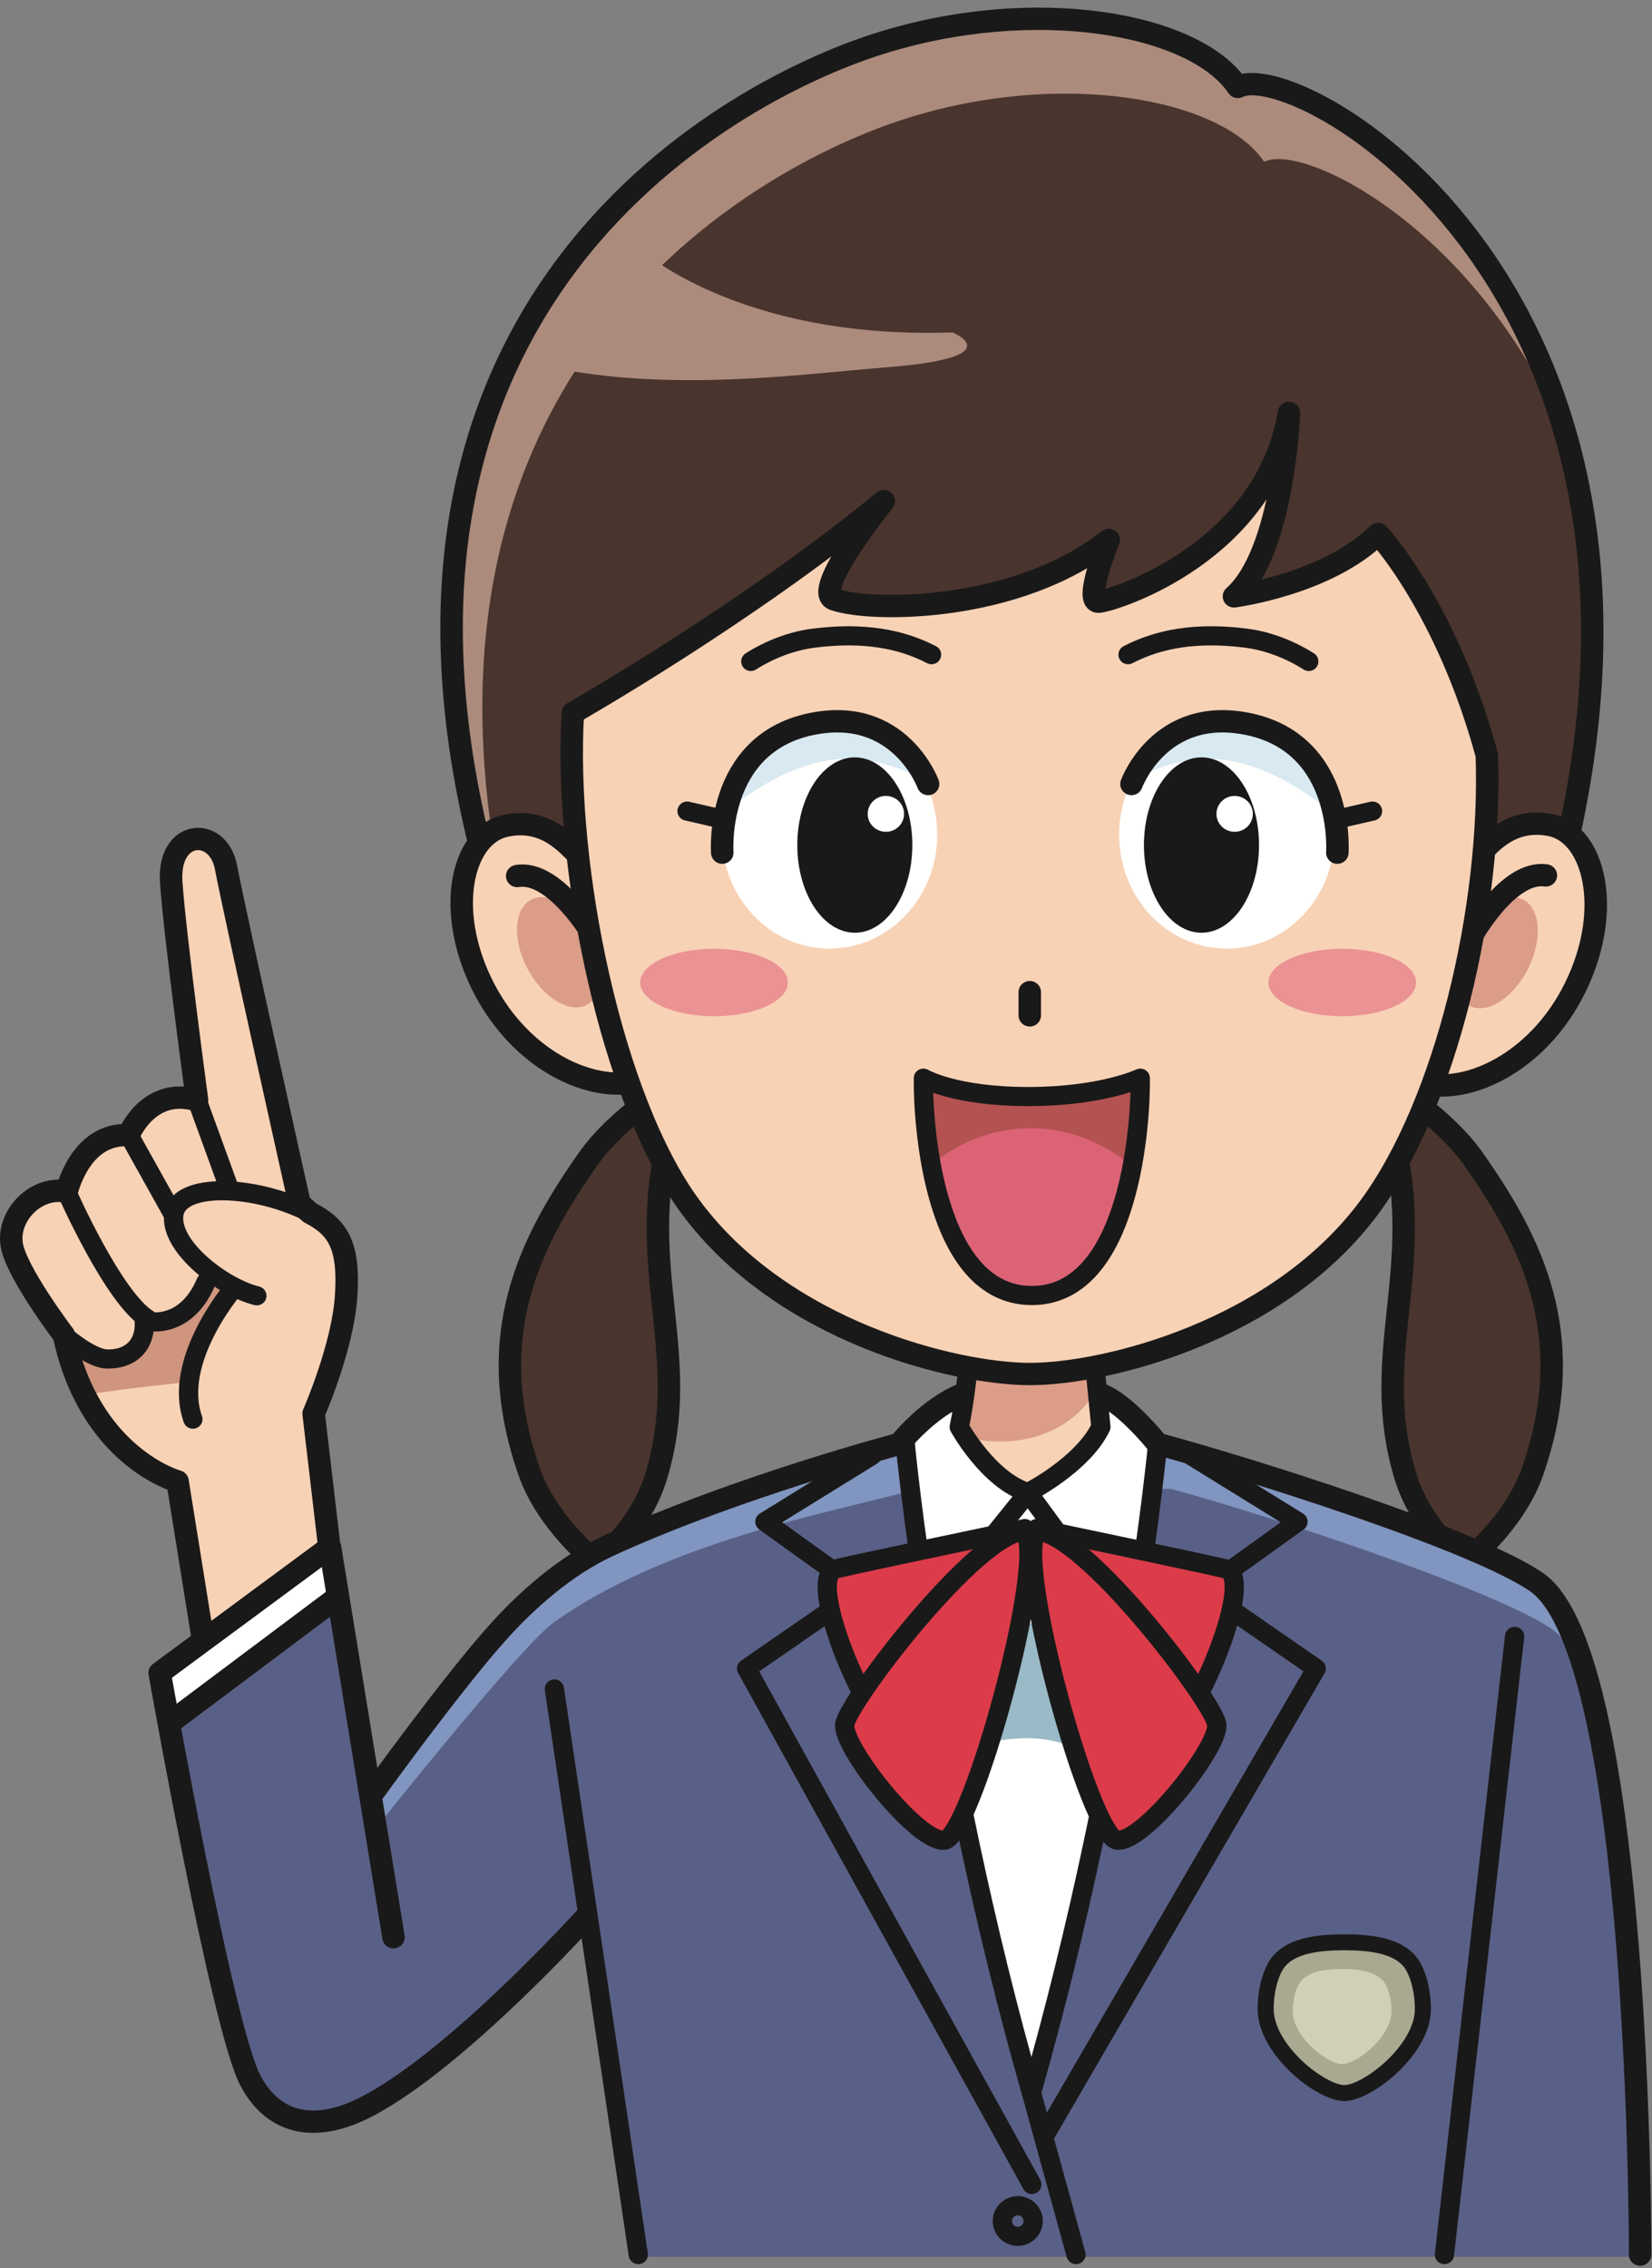 <?xml version="1.0" encoding="UTF-8"?>
<svg xmlns="http://www.w3.org/2000/svg" xmlns:xlink="http://www.w3.org/1999/xlink" width="145pt" height="199pt" viewBox="0 0 145 199" version="1.1">
<rect x="0" y="0" width="145" height="199" fill="#808080" stroke="none"/>
<g id="surface1">
<path style=" stroke:none;fill-rule:nonzero;fill:rgb(34.902%,37.647%,52.941%);fill-opacity:1;" d="M 51.293 168.441 C 51.293 168.441 40.211 180.742 32.293 184.945 C 27.223 187.641 23.742 186.223 21.91 182.668 C 19.449 177.879 13.992 146.934 13.992 146.934 L 28.918 135.879 L 32.734 157.18 L 46.285 139.836 L 51.293 168.441 "/>
<path style=" stroke:none;fill-rule:nonzero;fill:rgb(28.627%,20.784%,18.039%);fill-opacity:1;" d="M 60.438 96.754 L 58.902 95.227 C 58.902 95.227 54.086 98.164 51.562 101.766 C 46.547 108.91 42.172 117.23 46.375 129.262 C 47.977 133.859 52.281 137.23 52.281 137.23 C 52.281 137.23 56.113 134.324 57.535 129.551 C 60.691 118.93 55.656 111.621 58.645 99.645 C 59.332 96.891 60.438 96.754 60.438 96.754 "/>
<path style="fill:none;stroke-width:7;stroke-linecap:round;stroke-linejoin:round;stroke:rgb(10.196%,9.804%,9.804%);stroke-opacity:1;stroke-miterlimit:4;" d="M 214.657 345.202 L 209.205 339.753 C 209.205 339.753 192.098 350.234 183.136 363.083 C 165.322 388.574 149.783 418.259 164.711 461.185 C 170.4 477.589 185.689 489.616 185.689 489.616 C 185.689 489.616 199.299 479.247 204.349 462.216 C 215.559 424.322 197.676 398.246 208.289 355.516 C 210.731 345.69 214.657 345.202 214.657 345.202 Z M 214.657 345.202 " transform="matrix(0.282,0,0,0.28,0,0)"/>
<path style=" stroke:none;fill-rule:nonzero;fill:rgb(28.627%,20.784%,18.039%);fill-opacity:1;" d="M 120.227 96.754 L 121.762 95.227 C 121.762 95.227 126.578 98.164 129.102 101.766 C 134.117 108.91 138.492 117.23 134.293 129.262 C 132.688 133.859 128.379 137.23 128.379 137.23 C 128.379 137.23 124.551 134.324 123.129 129.551 C 119.973 118.93 125.008 111.621 122.02 99.645 C 121.336 96.891 120.227 96.754 120.227 96.754 "/>
<path style="fill:none;stroke-width:7;stroke-linecap:round;stroke-linejoin:round;stroke:rgb(10.196%,9.804%,9.804%);stroke-opacity:1;stroke-miterlimit:4;" d="M 427.012 345.202 L 432.464 339.753 C 432.464 339.753 449.571 350.234 458.533 363.083 C 476.347 388.574 491.886 418.259 476.972 461.185 C 471.269 477.589 455.966 489.616 455.966 489.616 C 455.966 489.616 442.37 479.247 437.32 462.216 C 426.11 424.322 443.993 398.246 433.38 355.516 C 430.952 345.69 427.012 345.202 427.012 345.202 Z M 427.012 345.202 " transform="matrix(0.282,0,0,0.28,0,0)"/>
<path style=" stroke:none;fill-rule:nonzero;fill:rgb(34.902%,37.647%,52.941%);fill-opacity:1;" d="M 46.547 139.223 C 51.938 135.719 71.406 128.945 79.328 126.82 L 101.449 126.82 C 109.371 128.945 129.301 135.477 134.688 138.984 C 144.508 145.797 143.73 198.02 143.73 198.02 L 56.051 198.02 L 51.477 168.652 C 51.477 168.652 43.094 148.969 46.547 139.223 "/>
<path style=" stroke:none;fill-rule:nonzero;fill:rgb(50.196%,58.431%,74.902%);fill-opacity:1;" d="M 46.898 139.398 C 50.594 136.246 71.406 128.945 79.328 126.82 L 101.449 126.82 C 109.371 128.945 129.301 135.477 134.688 138.984 C 137.23 140.637 138.629 144.332 139.98 149.039 C 138.801 146.18 137.797 143.965 135.992 142.789 C 130.605 139.285 110.676 132.75 102.75 130.633 L 80.633 130.633 C 72.707 132.75 58.516 135.281 48.57 142.379 C 45.766 144.379 33.262 160.07 33.262 160.07 L 32.734 157.18 C 32.734 157.18 44.062 141.262 46.898 139.398 "/>
<path style=" stroke:none;fill-rule:nonzero;fill:rgb(100%,100%,99.608%);fill-opacity:1;" d="M 96.242 122.469 C 98.609 123.055 101.449 126.82 101.449 126.82 C 101.449 126.82 98.902 153.961 90.387 183.809 C 81.871 153.961 79.328 126.82 79.328 126.82 C 79.328 126.82 82.164 123.055 84.531 122.469 L 96.242 122.469 "/>
<path style=" stroke:none;fill-rule:nonzero;fill:rgb(97.255%,82.353%,70.98%);fill-opacity:1;" d="M 90.266 131.07 C 88.074 129.98 85.867 128.305 84.02 126.566 L 84.062 125.328 C 85.254 123.211 85.652 119.289 85.785 117.262 L 94.746 117.168 C 94.871 119.164 95.266 123.176 96.473 125.328 L 95.793 126.914 C 94.395 128.285 92.824 129.766 91.121 131.262 L 90.266 131.07 "/>
<path style=" stroke:none;fill-rule:nonzero;fill:rgb(85.882%,61.569%,53.333%);fill-opacity:1;" d="M 85.434 120.066 L 95.711 120.066 L 95.711 122.719 C 95.711 122.719 92.574 127.883 84.547 126.117 L 85.434 120.066 "/>
<path style=" stroke:none;fill-rule:nonzero;fill:rgb(60%,72.941%,77.647%);fill-opacity:1;" d="M 85.941 153.137 C 85.941 153.137 91.32 151.328 95.156 153.875 L 92.812 142.422 L 86.918 142.422 L 85.941 153.137 "/>
<path style=" stroke:none;fill-rule:nonzero;fill:rgb(66.275%,65.882%,56.471%);fill-opacity:1;" d="M 117.805 183.836 C 119.816 183.836 124.691 180.059 124.691 176.453 C 124.691 174.68 124.184 172.98 123.465 172.184 C 122.312 170.902 120.164 170.59 117.805 170.59 C 115.441 170.59 113.297 170.902 112.141 172.184 C 111.422 172.98 110.914 174.68 110.914 176.453 C 110.914 180.059 115.789 183.836 117.805 183.836 "/>
<path style="fill:none;stroke-width:5;stroke-linecap:butt;stroke-linejoin:miter;stroke:rgb(10.196%,9.804%,9.804%);stroke-opacity:1;stroke-miterlimit:4;" d="M 418.41 655.897 C 425.555 655.897 442.869 642.42 442.869 629.556 C 442.869 623.229 441.066 617.166 438.513 614.323 C 434.42 609.752 426.79 608.637 418.41 608.637 C 410.016 608.637 402.399 609.752 398.293 614.323 C 395.74 617.166 393.936 623.229 393.936 629.556 C 393.936 642.42 411.251 655.897 418.41 655.897 Z M 418.41 655.897 " transform="matrix(0.282,0,0,0.28,0,0)"/>
<path style=" stroke:none;fill-rule:nonzero;fill:rgb(82.353%,81.176%,71.765%);fill-opacity:1;" d="M 117.805 181.109 C 119.07 181.109 122.141 178.73 122.141 176.461 C 122.141 175.344 121.824 174.273 121.371 173.773 C 120.641 172.965 119.289 172.766 117.805 172.766 C 116.312 172.766 114.965 172.965 114.234 173.773 C 113.781 174.273 113.465 175.344 113.465 176.461 C 113.465 178.73 116.535 181.109 117.805 181.109 "/>
<path style=" stroke:none;fill-rule:nonzero;fill:rgb(100%,100%,99.608%);fill-opacity:1;" d="M 13.992 146.934 L 14.758 151.137 L 29.363 140.102 L 28.895 136.422 L 13.992 146.934 "/>
<path style="fill:none;stroke-width:6;stroke-linecap:round;stroke-linejoin:round;stroke:rgb(10.196%,9.804%,9.804%);stroke-opacity:1;stroke-miterlimit:4;" d="M 301.383 427.89 C 301.383 427.89 300.232 439.457 298.567 447.151 C 298.567 447.151 307.696 463.931 319.974 467.707 C 319.974 467.707 336.984 459.039 342.644 447.151 L 340.674 427.026 M 281.752 452.474 C 281.752 452.474 290.784 549.308 321.029 655.8 L 334.903 706.502 M 271.457 456.056 L 238.077 476.85 L 267.683 498.271 L 232.388 522.842 L 321.154 684.523 " transform="matrix(0.282,0,0,0.28,0,0)"/>
<path style="fill:none;stroke-width:7;stroke-linecap:round;stroke-linejoin:round;stroke:rgb(10.196%,9.804%,9.804%);stroke-opacity:1;stroke-miterlimit:4;" d="M 510.491 706.502 C 510.491 706.502 510.727 518.675 478.373 495.874 C 459.685 482.69 388.456 460.056 360.32 452.474 C 360.32 452.474 350.372 439.82 342.644 436.949 " transform="matrix(0.282,0,0,0.28,0,0)"/>
<path style="fill:none;stroke-width:6;stroke-linecap:round;stroke-linejoin:round;stroke:rgb(10.196%,9.804%,9.804%);stroke-opacity:1;stroke-miterlimit:4;" d="M 471.422 512.779 L 449.584 706.502 M 360.32 452.474 C 360.32 452.474 351.274 549.308 321.029 655.8 M 370.6 456.056 L 403.995 476.85 L 374.374 498.271 L 409.669 522.842 L 325.552 668.524 M 296.874 496.585 L 319.974 467.707 L 340.979 496.585 " transform="matrix(0.282,0,0,0.28,0,0)"/>
<path style=" stroke:none;fill-rule:nonzero;fill:rgb(86.275%,23.137%,28.627%);fill-opacity:1;" d="M 89.809 134.254 C 89.809 134.254 75.91 137.168 73.273 137.785 C 70.633 138.402 75.383 149.664 77.223 151.18 C 79.062 152.695 88.438 137.062 89.809 134.254 "/>
<path style="fill:none;stroke-width:6;stroke-linecap:round;stroke-linejoin:round;stroke:rgb(10.196%,9.804%,9.804%);stroke-opacity:1;stroke-miterlimit:4;" d="M 318.975 478.996 C 318.975 478.996 269.612 489.393 260.247 491.595 C 250.868 493.797 267.739 533.977 274.274 539.385 C 280.808 544.792 314.106 489.017 318.975 478.996 Z M 318.975 478.996 " transform="matrix(0.282,0,0,0.28,0,0)"/>
<path style=" stroke:none;fill-rule:nonzero;fill:rgb(86.275%,23.137%,28.627%);fill-opacity:1;" d="M 89.773 134.48 C 85.594 134.605 74.273 149.508 74.027 151.461 C 73.781 153.422 80.426 161.871 82.762 161.625 C 85.098 161.379 91.863 136.93 89.773 134.48 "/>
<path style="fill:none;stroke-width:6;stroke-linecap:round;stroke-linejoin:round;stroke:rgb(10.196%,9.804%,9.804%);stroke-opacity:1;stroke-miterlimit:4;" d="M 318.85 479.805 C 304.005 480.251 263.799 533.42 262.925 540.388 C 262.051 547.385 285.65 577.53 293.947 576.652 C 302.243 575.774 326.273 488.543 318.85 479.805 Z M 318.85 479.805 " transform="matrix(0.282,0,0,0.28,0,0)"/>
<path style=" stroke:none;fill-rule:nonzero;fill:rgb(86.275%,23.137%,28.627%);fill-opacity:1;" d="M 90.852 134.254 C 90.852 134.254 104.75 137.168 107.383 137.785 C 110.023 138.402 105.277 149.664 103.441 151.18 C 101.602 152.695 92.223 137.062 90.852 134.254 "/>
<path style="fill:none;stroke-width:6;stroke-linecap:round;stroke-linejoin:round;stroke:rgb(10.196%,9.804%,9.804%);stroke-opacity:1;stroke-miterlimit:4;" d="M 322.68 478.996 C 322.68 478.996 372.043 489.393 381.394 491.595 C 390.773 493.797 373.916 533.977 367.395 539.385 C 360.861 544.792 327.549 489.017 322.68 478.996 Z M 322.68 478.996 " transform="matrix(0.282,0,0,0.28,0,0)"/>
<path style=" stroke:none;fill-rule:nonzero;fill:rgb(86.275%,23.137%,28.627%);fill-opacity:1;" d="M 90.887 134.48 C 95.07 134.605 106.383 149.508 106.629 151.461 C 106.875 153.422 100.23 161.871 97.898 161.625 C 95.562 161.379 88.793 136.93 90.887 134.48 "/>
<path style="fill:none;stroke-width:6;stroke-linecap:round;stroke-linejoin:round;stroke:rgb(10.196%,9.804%,9.804%);stroke-opacity:1;stroke-miterlimit:4;" d="M 322.805 479.805 C 337.664 480.251 377.842 533.42 378.716 540.388 C 379.591 547.385 355.991 577.53 347.708 576.652 C 339.412 575.774 315.368 488.543 322.805 479.805 Z M 322.805 479.805 " transform="matrix(0.282,0,0,0.28,0,0)"/>
<path style=" stroke:none;fill-rule:nonzero;fill:rgb(28.627%,20.784%,18.039%);fill-opacity:1;" d="M 135.453 81.125 C 151.824 26.91 113.992 4.77 108.473 7.637 C 104.73 2.051 90.664 -0.516 76.945 3.863 C 63.227 8.242 28.742 27.258 43.355 79.062 "/>
<path style=" stroke:none;fill-rule:nonzero;fill:rgb(67.451%,54.51%,48.627%);fill-opacity:1;" d="M 79.434 10.43 C 93.156 6.047 107.219 8.617 110.961 14.203 C 114.238 12.5 128.906 19.613 136.859 37.02 C 130.012 14.844 112.137 5.734 108.473 7.637 C 104.73 2.051 90.664 -0.516 76.945 3.863 C 63.227 8.242 28.742 27.258 43.355 79.062 L 44.246 79.082 C 34.223 32.219 66.312 14.617 79.434 10.43 "/>
<path style="fill:none;stroke-width:7;stroke-linecap:round;stroke-linejoin:round;stroke:rgb(10.196%,9.804%,9.804%);stroke-opacity:1;stroke-miterlimit:4;" d="M 481.092 289.441 C 539.238 96.011 404.869 17.017 385.265 27.247 C 371.974 7.317 322.014 -1.84 273.289 13.784 C 224.563 29.407 99.643 98.492 153.987 282.082 " transform="matrix(0.282,0,0,0.28,0,0)"/>
<path style=" stroke:none;fill-rule:nonzero;fill:rgb(67.451%,54.51%,48.627%);fill-opacity:1;" d="M 55.965 21.691 C 55.965 21.691 64.602 29.816 83.605 29.168 C 83.605 29.168 88.891 31.332 78.012 32.211 C 69.738 32.883 59.039 34.414 48.23 32.211 C 45.578 31.672 55.965 21.691 55.965 21.691 "/>
<path style="fill-rule:nonzero;fill:rgb(97.255%,82.353%,70.98%);fill-opacity:1;stroke-width:7;stroke-linecap:round;stroke-linejoin:round;stroke:rgb(10.196%,9.804%,9.804%);stroke-opacity:1;stroke-miterlimit:4;" d="M 459.81 268.396 C 463.195 265.149 469.799 256.034 482.535 258.543 C 495.299 261.052 501.626 282.291 492.039 305.566 C 482.438 328.854 462.654 340.645 447.822 340.129 " transform="matrix(0.282,0,0,0.28,0,0)"/>
<path style=" stroke:none;fill-rule:nonzero;fill:rgb(85.882%,61.569%,53.333%);fill-opacity:1;" d="M 134.16 84.926 C 132.887 87.512 130.594 89.016 129.035 88.281 C 127.477 87.551 127.246 84.859 128.52 82.27 C 129.789 79.68 132.082 78.176 133.641 78.91 C 135.195 79.641 135.426 82.336 134.16 84.926 "/>
<path style="fill:none;stroke-width:7;stroke-linecap:round;stroke-linejoin:round;stroke:rgb(10.196%,9.804%,9.804%);stroke-opacity:1;stroke-miterlimit:4;" d="M 457.784 293.761 C 457.784 293.761 469.313 272.619 481.148 274.319 " transform="matrix(0.282,0,0,0.28,0,0)"/>
<path style="fill-rule:nonzero;fill:rgb(97.255%,82.353%,70.98%);fill-opacity:1;stroke-width:7;stroke-linecap:round;stroke-linejoin:round;stroke:rgb(10.196%,9.804%,9.804%);stroke-opacity:1;stroke-miterlimit:4;" d="M 180.208 268.104 C 176.74 264.926 169.914 255.979 157.233 258.808 C 144.539 261.637 138.739 283.016 148.895 306.054 C 159.078 329.091 179.14 340.38 193.957 339.516 " transform="matrix(0.282,0,0,0.28,0,0)"/>
<path style=" stroke:none;fill-rule:nonzero;fill:rgb(85.882%,61.569%,53.333%);fill-opacity:1;" d="M 46.277 84.953 C 47.617 87.508 49.949 88.957 51.488 88.184 C 53.027 87.414 53.191 84.719 51.855 82.156 C 50.52 79.602 48.188 78.152 46.652 78.926 C 45.109 79.699 44.945 82.398 46.277 84.953 "/>
<path style="fill:none;stroke-width:7;stroke-linecap:round;stroke-linejoin:round;stroke:rgb(10.196%,9.804%,9.804%);stroke-opacity:1;stroke-miterlimit:4;" d="M 184.815 293.371 C 184.815 293.371 172.758 272.522 160.979 274.515 " transform="matrix(0.282,0,0,0.28,0,0)"/>
<path style=" stroke:none;fill-rule:nonzero;fill:rgb(97.255%,82.353%,70.98%);fill-opacity:1;" d="M 130.297 66.328 C 130.766 79.664 126.73 96.859 120.059 105.953 C 111.957 116.988 96.801 120.68 90.266 120.68 C 83.73 120.68 68.578 116.988 60.477 105.953 C 53.566 96.539 49.383 76.121 50.203 62.613 C 50.203 62.613 65.598 53.82 77.445 44.012 C 77.445 44.012 71.039 51.945 73.105 52.652 C 76.508 53.82 89.234 53.723 97.164 47.414 C 97.164 47.414 94.922 52.961 96.301 52.848 C 97.68 52.73 110.895 48.523 112.961 36.266 C 112.961 36.266 112.5 48.523 108.137 52.379 C 108.137 52.379 116.293 51.328 120.773 46.891 C 120.773 46.891 126.777 53.324 130.297 66.328 "/>
<path style="fill:none;stroke-width:7;stroke-linecap:round;stroke-linejoin:round;stroke:rgb(10.196%,9.804%,9.804%);stroke-opacity:1;stroke-miterlimit:4;" d="M 462.779 236.648 C 464.443 284.229 450.112 345.579 426.415 378.024 C 397.64 417.395 343.81 430.566 320.599 430.566 C 297.388 430.566 243.571 417.395 214.796 378.024 C 190.253 344.436 175.394 271.588 178.308 223.394 C 178.308 223.394 232.985 192.022 275.064 157.027 C 275.064 157.027 252.311 185.333 259.65 187.855 C 271.735 192.022 316.936 191.674 345.1 169.166 C 345.1 169.166 337.136 188.956 342.034 188.552 C 346.931 188.134 393.867 173.124 401.206 129.39 C 401.206 129.39 399.569 173.124 384.072 186.88 C 384.072 186.88 413.041 183.13 428.954 167.298 C 428.954 167.298 450.278 190.252 462.779 236.648 Z M 320.515 318.179 L 320.515 310.904 " transform="matrix(0.282,0,0,0.28,0,0)"/>
<path style=" stroke:none;fill-rule:nonzero;fill:rgb(100%,100%,99.608%);fill-opacity:1;" d="M 82.262 73.242 C 82.262 78.758 78.027 83.234 72.809 83.234 C 67.586 83.234 63.355 78.758 63.355 73.242 C 63.355 67.719 67.586 63.25 72.809 63.25 C 78.027 63.25 82.262 67.719 82.262 73.242 "/>
<path style=" stroke:none;fill-rule:nonzero;fill:rgb(84.706%,91.373%,94.51%);fill-opacity:1;" d="M 63.27 71.605 C 63.27 71.605 64.262 65.277 71.027 63.52 C 78.938 61.465 80.969 68.441 80.969 68.441 C 80.969 68.441 76.848 65.766 71.941 66.859 C 67.312 67.891 63.27 71.605 63.27 71.605 "/>
<path style=" stroke:none;fill-rule:nonzero;fill:rgb(10.196%,9.804%,9.804%);fill-opacity:1;" d="M 80.078 74.148 C 80.078 78.395 77.816 81.84 75.035 81.84 C 72.242 81.84 69.98 78.395 69.98 74.148 C 69.98 69.898 72.242 66.453 75.035 66.453 C 77.816 66.453 80.078 69.898 80.078 74.148 "/>
<path style="fill:none;stroke-width:7;stroke-linecap:round;stroke-linejoin:round;stroke:rgb(10.196%,9.804%,9.804%);stroke-opacity:1;stroke-miterlimit:4;" d="M 288.869 245.679 C 288.869 245.679 280.031 221.122 252.464 226.906 C 222.316 233.22 224.799 267.198 224.799 267.198 " transform="matrix(0.282,0,0,0.28,0,0)"/>
<path style=" stroke:none;fill-rule:nonzero;fill:rgb(100%,100%,99.608%);fill-opacity:1;" d="M 79.352 71.414 C 79.352 72.281 78.641 72.984 77.754 72.984 C 76.875 72.984 76.16 72.281 76.16 71.414 C 76.16 70.543 76.875 69.836 77.754 69.836 C 78.641 69.836 79.352 70.543 79.352 71.414 "/>
<path style="fill:none;stroke-width:6;stroke-linecap:round;stroke-linejoin:round;stroke:rgb(10.196%,9.804%,9.804%);stroke-opacity:1;stroke-miterlimit:4;" d="M 223.689 256.438 L 213.853 254.167 " transform="matrix(0.282,0,0,0.28,0,0)"/>
<path style=" stroke:none;fill-rule:nonzero;fill:rgb(100%,100%,99.608%);fill-opacity:1;" d="M 98.227 73.242 C 98.227 78.758 102.457 83.234 107.676 83.234 C 112.902 83.234 117.133 78.758 117.133 73.242 C 117.133 67.719 112.902 63.25 107.676 63.25 C 102.457 63.25 98.227 67.719 98.227 73.242 "/>
<path style=" stroke:none;fill-rule:nonzero;fill:rgb(84.706%,91.373%,94.51%);fill-opacity:1;" d="M 117.215 71.605 C 117.215 71.605 116.223 65.277 109.461 63.52 C 101.547 61.465 99.52 68.441 99.52 68.441 C 99.52 68.441 103.641 65.766 108.547 66.859 C 113.176 67.891 117.215 71.605 117.215 71.605 "/>
<path style=" stroke:none;fill-rule:nonzero;fill:rgb(10.196%,9.804%,9.804%);fill-opacity:1;" d="M 100.406 74.148 C 100.406 78.395 102.672 81.84 105.453 81.84 C 108.246 81.84 110.508 78.395 110.508 74.148 C 110.508 69.898 108.246 66.453 105.453 66.453 C 102.672 66.453 100.406 69.898 100.406 74.148 "/>
<path style="fill:none;stroke-width:7;stroke-linecap:round;stroke-linejoin:round;stroke:rgb(10.196%,9.804%,9.804%);stroke-opacity:1;stroke-miterlimit:4;" d="M 352.176 245.679 C 352.176 245.679 360.999 221.122 388.581 226.906 C 418.715 233.22 416.245 267.198 416.245 267.198 " transform="matrix(0.282,0,0,0.28,0,0)"/>
<path style=" stroke:none;fill-rule:nonzero;fill:rgb(100%,100%,99.608%);fill-opacity:1;" d="M 106.77 71.414 C 106.77 72.281 107.488 72.984 108.367 72.984 C 109.25 72.984 109.965 72.281 109.965 71.414 C 109.965 70.543 109.25 69.836 108.367 69.836 C 107.488 69.836 106.77 70.543 106.77 71.414 "/>
<path style="fill:none;stroke-width:6;stroke-linecap:round;stroke-linejoin:round;stroke:rgb(10.196%,9.804%,9.804%);stroke-opacity:1;stroke-miterlimit:4;" d="M 417.355 256.438 L 427.192 254.167 " transform="matrix(0.282,0,0,0.28,0,0)"/>
<path style=" stroke:none;fill-rule:nonzero;fill:rgb(92.157%,57.255%,58.039%);fill-opacity:1;" d="M 56.195 86.207 C 56.195 87.844 59.094 89.168 62.672 89.168 C 66.254 89.168 69.156 87.844 69.156 86.207 C 69.156 84.57 66.254 83.246 62.672 83.246 C 59.094 83.246 56.195 84.57 56.195 86.207 "/>
<path style=" stroke:none;fill-rule:nonzero;fill:rgb(92.157%,57.255%,58.039%);fill-opacity:1;" d="M 124.293 86.207 C 124.293 87.844 121.391 89.168 117.812 89.168 C 114.234 89.168 111.332 87.844 111.332 86.207 C 111.332 84.57 114.234 83.246 117.812 83.246 C 121.391 83.246 124.293 84.57 124.293 86.207 "/>
<path style="fill:none;stroke-width:6;stroke-linecap:round;stroke-linejoin:round;stroke:rgb(10.196%,9.804%,9.804%);stroke-opacity:1;stroke-miterlimit:4;" d="M 233.692 207.269 C 239.686 203.437 246.595 200.816 253.31 199.966 C 268.779 198.001 280.378 200.175 289.937 205.151 M 407.352 207.269 C 401.359 203.437 394.449 200.816 387.735 199.966 C 372.265 198.001 360.653 200.175 351.107 205.151 M 321.57 695.98 C 321.57 698.641 319.433 700.774 316.769 700.774 C 314.133 700.774 311.983 698.641 311.983 695.98 C 311.983 693.345 314.133 691.185 316.769 691.185 C 319.433 691.185 321.57 693.345 321.57 695.98 Z M 172.55 529.253 L 198.661 706.502 " transform="matrix(0.282,0,0,0.28,0,0)"/>
<path style=" stroke:none;fill-rule:nonzero;fill:rgb(97.255%,82.353%,70.98%);fill-opacity:1;" d="M 18.008 144.332 L 15.559 130.109 C 15.559 130.109 7.895 128.027 5.605 117.277 C 5.605 117.277 1.383 111.695 1.023 109.297 C 0.629 106.641 3.316 104.094 5.844 104.676 C 5.844 104.676 7.004 99.473 11.27 99.703 C 11.27 99.703 13.004 95.367 17.27 96.637 C 17.27 96.637 15.32 82.156 15.004 77.477 C 14.691 72.793 19.586 72.445 20.453 76 C 21.094 78.625 27.09 106.09 27.09 106.09 L 27.168 106.523 C 29.566 107.773 30.645 109.297 30.328 113.895 C 30.016 118.398 27.484 124.156 27.484 124.156 L 29.141 135.879 "/>
<path style=" stroke:none;fill-rule:nonzero;fill:rgb(81.176%,58.431%,49.412%);fill-opacity:1;" d="M 6.504 118.039 C 6.504 118.039 8.719 120.078 10.492 119.211 C 12.273 118.344 12.664 116.305 12.664 116.305 C 12.664 116.305 14.758 116.523 15.824 115.48 C 16.895 114.441 18.312 111.926 18.312 111.926 L 20.406 113.484 C 20.406 113.484 16.535 118.906 16.656 121.246 C 16.656 121.246 8.797 122.07 7.848 122.375 C 6.902 122.68 6.504 118.039 6.504 118.039 "/>
<path style="fill:none;stroke-width:7;stroke-linecap:round;stroke-linejoin:round;stroke:rgb(10.196%,9.804%,9.804%);stroke-opacity:1;stroke-miterlimit:4;" d="M 116.166 561.726 C 116.166 561.726 140.709 527.399 155.319 511.107 C 163.449 502.034 175.63 490.703 189.698 484.237 C 229.697 465.784 279.906 452.474 279.906 452.474 C 279.906 452.474 288.924 441.102 299.51 436.949 M 122.479 607.048 L 102.709 484.794 L 49.696 524.235 C 49.696 524.235 69.078 634.643 77.819 651.73 C 84.326 664.412 96.687 669.472 114.696 659.855 C 142.818 644.859 182.178 600.972 182.178 600.972 M 104.97 500.543 L 54.205 538.855 M 63.14 513.602 L 55.26 464.209 C 55.26 464.209 28.039 456.781 19.909 418.427 C 19.909 418.427 4.911 398.511 3.635 389.954 C 2.234 380.477 11.779 371.39 20.755 373.466 C 20.755 373.466 24.876 354.902 40.026 355.725 C 40.026 355.725 46.186 340.255 61.337 344.784 C 61.337 344.784 54.414 293.12 53.29 276.424 C 52.18 259.714 67.899 258.905 70.327 271.727 C 73.24 287.141 93.247 377.146 93.247 377.146 L 96.493 380.058 C 105.012 384.518 108.841 389.954 107.717 406.357 C 106.607 422.427 97.617 442.97 97.617 442.97 L 102.514 484.85 " transform="matrix(0.282,0,0,0.28,0,0)"/>
<path style="fill:none;stroke-width:6;stroke-linecap:round;stroke-linejoin:round;stroke:rgb(10.196%,9.804%,9.804%);stroke-opacity:1;stroke-miterlimit:4;" d="M 96.493 380.058 C 79.942 371.39 55.829 370.163 54.136 380.365 C 52.443 390.581 69.564 403.57 79.942 406.051 M 72.366 404.183 C 72.366 404.183 53.581 426.468 60.032 444.712 M 61.337 344.784 L 71.256 372.226 M 40.026 355.516 L 53.859 380.477 M 19.632 418.218 C 19.632 418.218 28.011 425.702 33.284 425.855 C 40.581 426.05 45.437 421.521 44.882 413.883 C 44.882 413.883 57.41 417.604 64.139 401.716 M 20.755 373.466 C 20.755 373.466 35.337 406.873 46.186 413.479 " transform="matrix(0.282,0,0,0.28,0,0)"/>
<path style=" stroke:none;fill-rule:nonzero;fill:rgb(86.275%,38.824%,46.275%);fill-opacity:1;" d="M 90.098 96.309 C 96.586 96.309 99.926 94.695 99.926 94.695 C 99.98 98.527 99.07 113.785 90.422 113.785 C 81.777 113.785 80.863 98.527 80.922 94.695 C 80.922 94.695 83.613 96.309 90.098 96.309 "/>
<path style=" stroke:none;fill-rule:nonzero;fill:rgb(70.196%,32.157%,31.765%);fill-opacity:1;" d="M 90.539 98.988 C 93.867 98.988 96.922 100.332 99.383 102.324 C 99.852 99.441 99.941 95.992 99.926 94.695 C 99.926 94.695 96.586 96.309 90.098 96.309 C 83.613 96.309 80.922 94.695 80.922 94.695 C 80.902 96.016 80.996 99.539 81.484 102.484 C 83.852 100.254 87.121 98.988 90.539 98.988 "/>
<path style="fill:none;stroke-width:6;stroke-linecap:round;stroke-linejoin:round;stroke:rgb(10.196%,9.804%,9.804%);stroke-opacity:1;stroke-miterlimit:4;" d="M 320.002 343.614 C 343.047 343.614 354.909 337.858 354.909 337.858 C 355.103 351.53 351.87 405.967 321.154 405.967 C 290.451 405.967 287.204 351.53 287.412 337.858 C 287.412 337.858 296.971 343.614 320.002 343.614 Z M 320.002 343.614 " transform="matrix(0.282,0,0,0.28,0,0)"/>
</g>
</svg>
